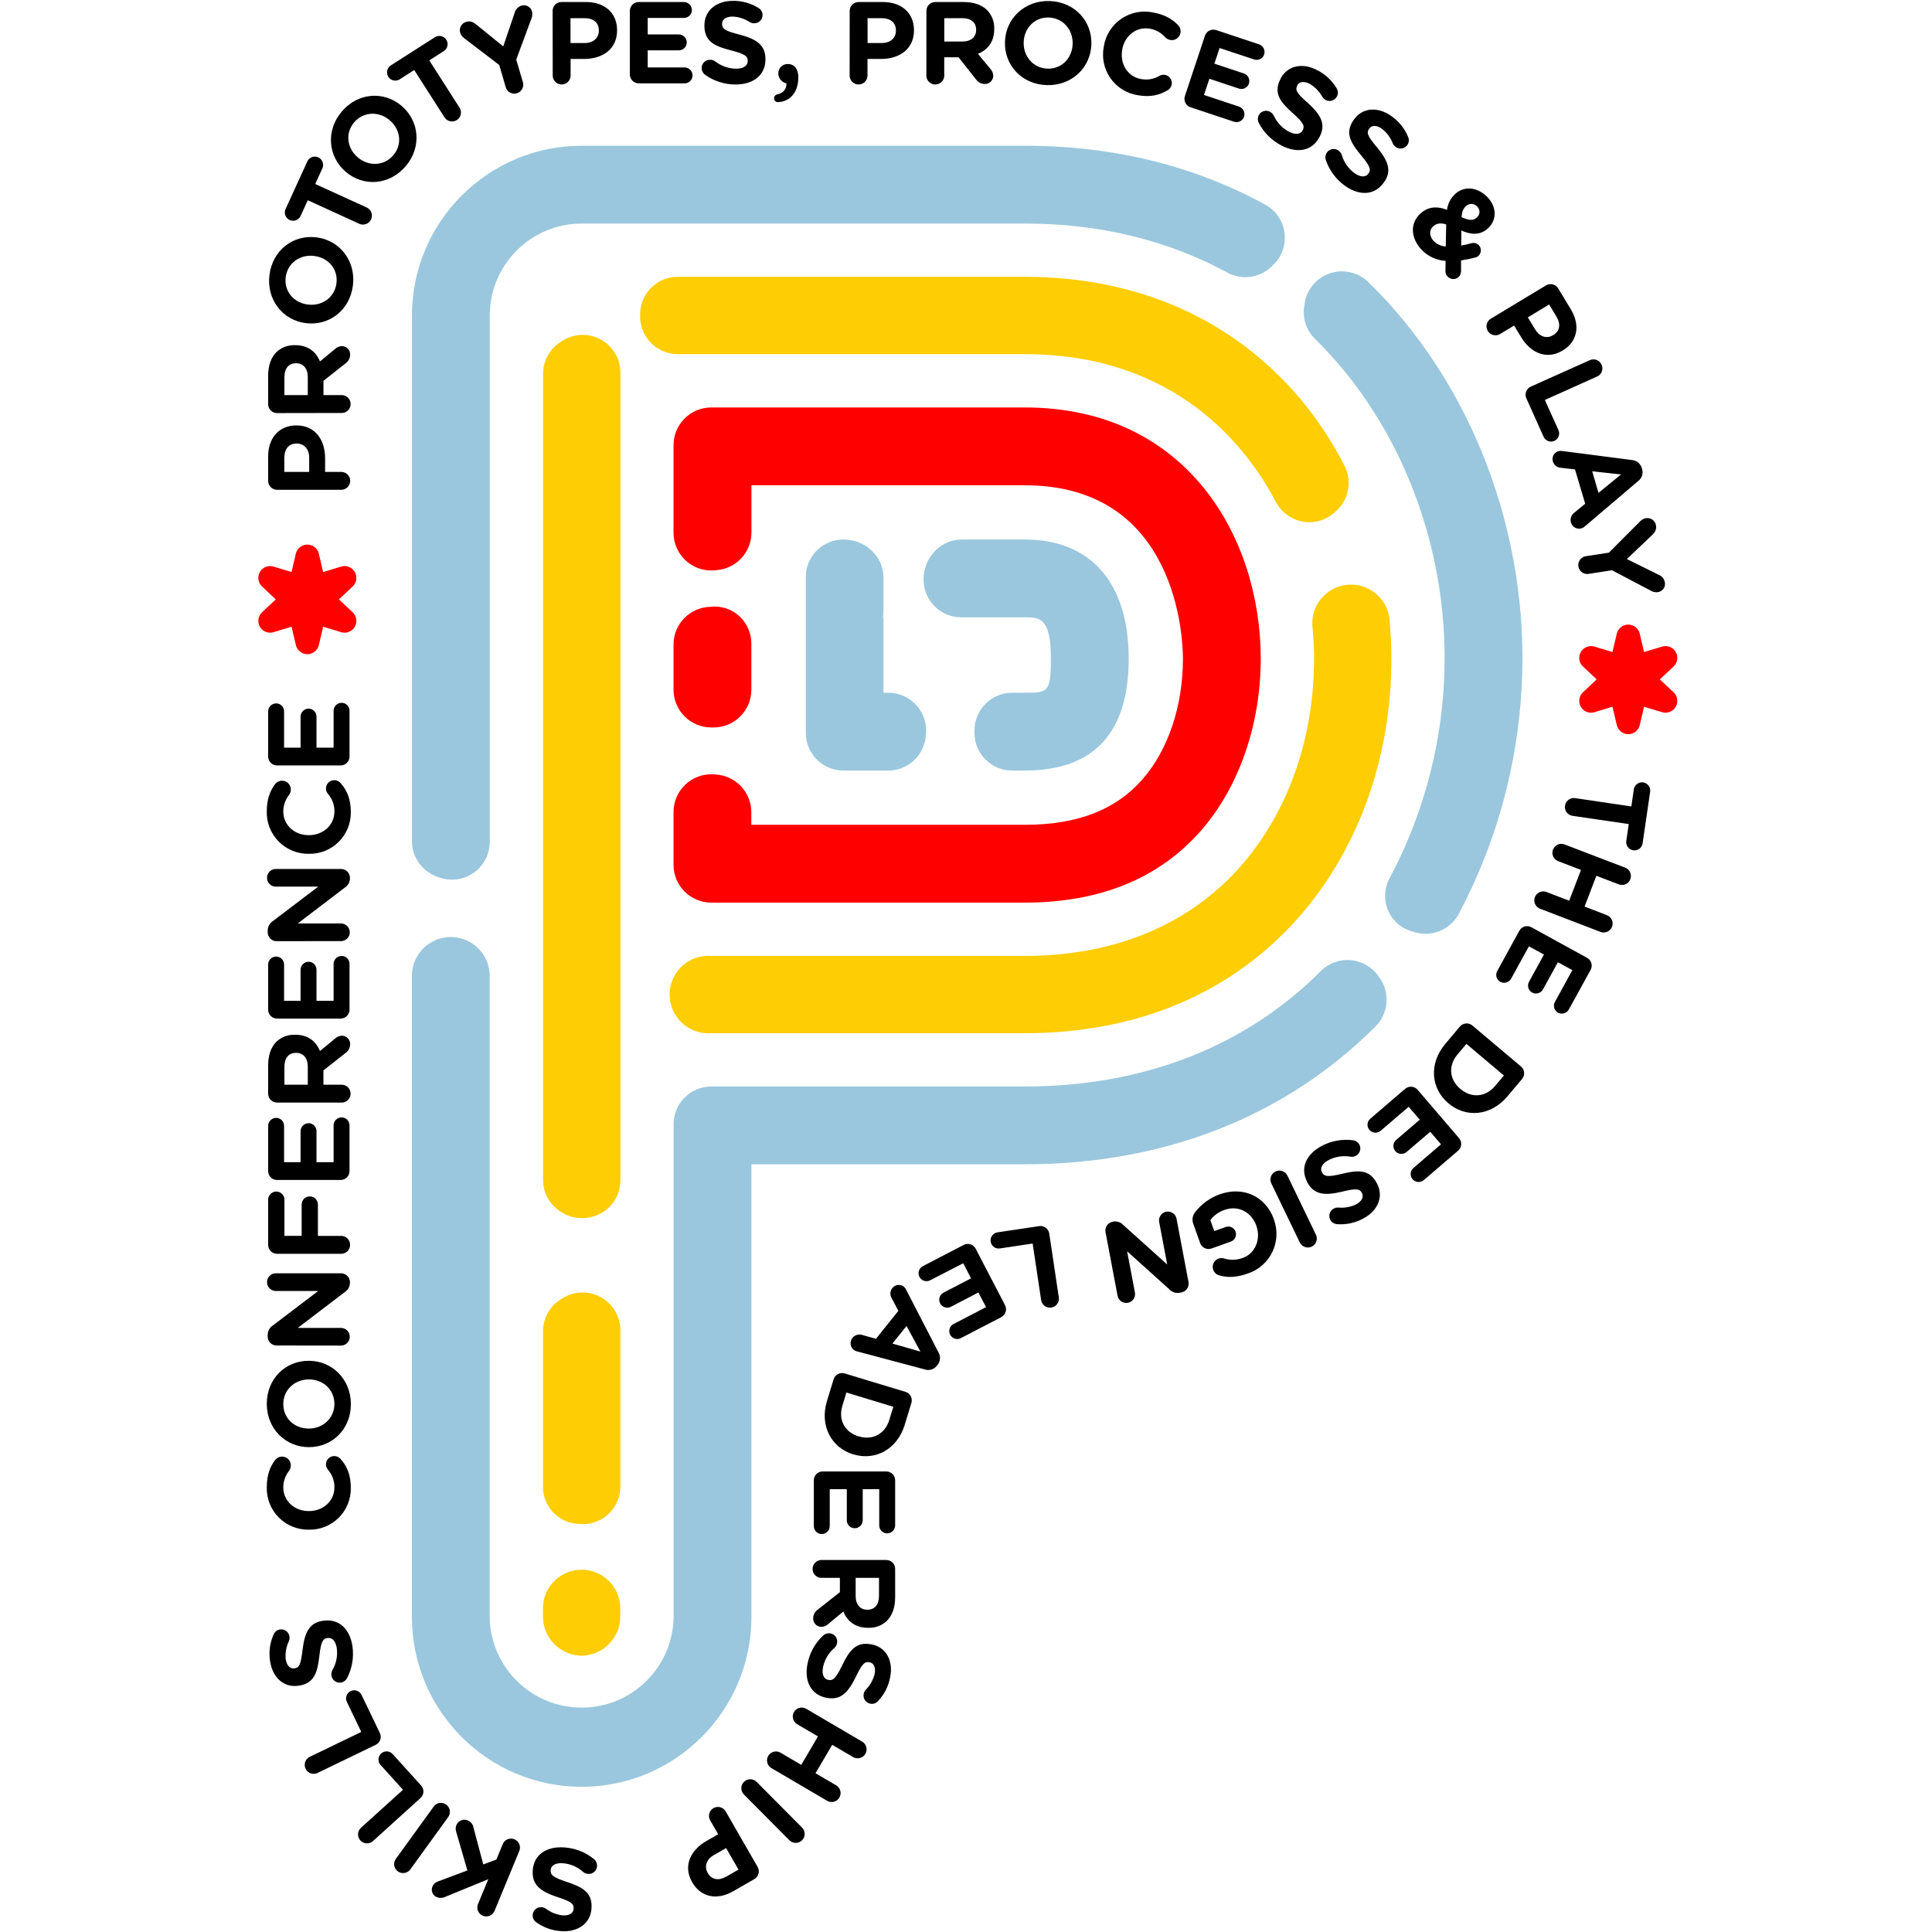 <svg xmlns="http://www.w3.org/2000/svg" width="270" height="270" viewBox="0 0 270 270">
  <g fill="none" transform="translate(37)">
    <polygon fill="#F00" stroke="#F00" stroke-linecap="round" stroke-linejoin="round" stroke-width="3.3" points=".752 80.762 4.949 82.031 5.95 77.759 6.951 82.031 11.152 80.762 7.95 83.763 11.152 86.767 6.951 85.498 5.953 89.77 4.949 85.498 .752 86.767 3.951 83.766"/>
    <polygon fill="#F00" stroke="#F00" stroke-linecap="round" stroke-linejoin="round" stroke-width="3.3" points="185.353 91.944 189.55 93.213 190.551 88.941 191.553 93.213 195.753 91.944 192.554 94.945 195.753 97.949 191.553 96.68 190.554 100.952 189.55 96.68 185.353 97.949 188.552 94.951"/>
    <path fill="#F00" d="M62.74,101.662 L62.413,101.662 C61.012,101.665 59.667,101.111 58.676,100.122 C57.684,99.132 57.127,97.789 57.127,96.388 L57.127,90.074 C57.126,87.21 59.414,84.869 62.277,84.803 C63.749,84.629 65.223,85.104 66.315,86.105 C67.417,87.117 68.031,88.552 68.002,90.047 L68.002,96.385 C68.005,99.295 65.65,101.657 62.74,101.662 Z"/>
    <path fill="#F00" d="M106.238,126.142 L62.413,126.142 C61.012,126.146 59.667,125.591 58.676,124.602 C57.684,123.613 57.127,122.269 57.127,120.869 L57.127,113.481 C57.127,112.037 57.719,110.656 58.765,109.66 C59.811,108.665 61.22,108.142 62.662,108.213 C62.743,108.213 62.858,108.213 62.963,108.238 C65.779,108.366 67.996,110.686 67.996,113.505 L67.996,115.267 L106.238,115.267 C113.586,115.267 118.983,113.162 122.736,108.827 C126.284,104.729 128.319,98.604 128.319,92.056 C128.319,89.572 127.697,67.819 106.238,67.819 L68.014,67.819 L68.014,74.403 C68.022,77.167 65.896,79.468 63.14,79.677 C62.987,79.698 62.84,79.71 62.683,79.719 C61.235,79.797 59.819,79.275 58.768,78.276 C57.717,77.277 57.123,75.89 57.127,74.439 L57.127,62.217 C57.127,59.305 59.488,56.944 62.401,56.944 L106.238,56.944 C128.878,56.944 139.191,75.146 139.191,92.056 C139.191,101.193 136.185,109.9 130.953,115.95 C125.099,122.712 116.786,126.142 106.238,126.142 Z"/>
    <path fill="#FFCD03" d="M44.288 231.391C41.319 231.344 38.923 228.949 38.876 225.979L38.876 224.509C39.022 221.634 41.393 219.377 44.271 219.371 47.149 219.366 49.528 221.614 49.685 224.488L49.685 225.991C49.629 228.949 47.246 231.334 44.288 231.391zM44.421 212.984C44.275 212.986 44.13 212.98 43.985 212.966L43.783 212.966C41.001 212.818 38.836 210.493 38.885 207.708L38.885 186.059C38.885 184.157 39.91 182.402 41.567 181.468L41.748 181.354C43.378 180.396 45.396 180.383 47.038 181.322 48.68 182.26 49.693 184.006 49.694 185.897L49.694 207.744C49.693 210.655 47.332 213.014 44.421 213.014L44.421 212.984zM145.986 72.981C144.026 72.983 142.226 71.896 141.314 70.161 137.261 62.44 127.312 49.493 106.232 49.493L57.728 49.493C56.303 49.494 54.937 48.918 53.944 47.895 52.951 46.873 52.414 45.491 52.458 44.066 52.418 42.646 52.958 41.272 53.951 40.258 54.945 39.244 56.308 38.677 57.728 38.687L106.226 38.687C121.918 38.687 135.189 44.538 144.612 55.612 147.055 58.516 149.159 61.688 150.884 65.068 151.957 67.137 151.544 69.665 149.868 71.285L149.703 71.436C148.717 72.422 147.381 72.978 145.986 72.981zM44.421 170.226L44.12 170.226 44.066 170.226C41.255 170.091 38.894 167.77 38.894 164.956L38.894 52.244C38.894 50.457 39.8 48.791 41.3 47.818L41.264 47.857C42.86 46.658 44.996 46.464 46.783 47.355 48.569 48.246 49.699 50.07 49.7 52.067L49.7 164.953C49.699 167.864 47.339 170.225 44.427 170.226L44.421 170.226zM106.238 144.393L62.304 144.393C60.3 144.509 58.395 143.505 57.358 141.786 56.321 140.066 56.321 137.914 57.358 136.194 58.395 134.475 60.3 133.471 62.304 133.587L106.238 133.587C118.866 133.587 129.356 129.17 136.588 120.823 143.07 113.307 146.642 103.105 146.642 92.056 146.642 90.669 146.567 89.166 146.404 87.458 146.216 84.54 148.38 82.001 151.291 81.723 154.202 81.445 156.807 83.529 157.174 86.43 157.361 88.427 157.451 90.264 157.451 92.056 157.451 105.709 152.941 118.436 144.76 127.892 135.418 138.689 122.098 144.393 106.238 144.393z"/>
    <path fill="#9AC7DD" d="M87.14 96.815L86.466 96.815 86.466 86.274 86.403 86.274C86.445 86.002 86.467 85.728 86.466 85.453L86.466 80.702C86.466 77.978 84.238 75.696 81.535 75.444 81.313 75.412 81.089 75.397 80.865 75.399 80.518 75.4 80.173 75.436 79.833 75.504 79.767 75.504 79.704 75.534 79.641 75.549L79.458 75.594 79.187 75.681 79.025 75.735 78.763 75.844 78.601 75.913 78.372 76.033C78.312 76.066 78.252 76.096 78.192 76.132 78.132 76.168 78.065 76.21 78.005 76.249 77.945 76.289 77.87 76.337 77.804 76.385L77.666 76.487C77.602 76.538 77.536 76.583 77.473 76.637 77.232 76.84 77.009 77.065 76.809 77.308 76.716 77.42 76.629 77.534 76.547 77.651 76.469 77.765 76.394 77.879 76.325 77.999L76.289 78.065C76.228 78.174 76.168 78.282 76.117 78.393L76.099 78.432C76.045 78.544 75.997 78.661 75.952 78.778L75.91 78.895C75.868 79.01 75.832 79.127 75.798 79.247 75.789 79.279 75.781 79.311 75.774 79.343 75.747 79.446 75.723 79.548 75.702 79.644L75.684 79.749C75.66 79.876 75.645 80.005 75.63 80.134 75.63 80.167 75.63 80.197 75.63 80.23 75.63 80.369 75.612 80.51 75.612 80.651L75.612 85.573 75.612 102.393C75.606 103.794 76.158 105.14 77.146 106.134 78.135 107.128 79.478 107.687 80.88 107.687L87.128 107.687C89.751 107.688 91.974 105.759 92.344 103.162 92.368 103.012 92.383 102.86 92.389 102.708 92.568 101.21 92.095 99.707 91.091 98.58 90.087 97.453 88.649 96.811 87.14 96.815zM106.238 75.399L97.374 75.399C94.65 75.399 92.368 77.627 92.113 80.333 92.084 80.554 92.07 80.777 92.071 81 92.07 82.399 92.625 83.741 93.614 84.73 94.604 85.719 95.945 86.275 97.344 86.274L106.238 86.274C108.265 86.274 109.864 86.274 109.864 92.056 109.864 96.812 109.38 96.812 106.238 96.812L104.455 96.812C103.056 96.812 101.715 97.368 100.726 98.357 99.737 99.346 99.181 100.687 99.181 102.086L99.181 102.414C99.181 105.326 101.543 107.687 104.455 107.687L106.238 107.687C115.859 107.687 120.739 102.429 120.739 92.053 120.739 81.481 115.457 75.399 106.238 75.399zM44.288 249.711C31.191 249.696 20.578 239.082 20.563 225.985L20.563 136.452C20.54 134.51 21.555 132.703 23.226 131.713 24.897 130.722 26.969 130.698 28.662 131.65 30.355 132.601 31.412 134.384 31.435 136.326L31.435 225.985C31.542 233.007 37.265 238.642 44.287 238.642 51.309 238.642 57.032 233.007 57.139 225.985L57.139 157.111C57.138 155.712 57.694 154.37 58.683 153.381 59.672 152.392 61.014 151.837 62.413 151.837L106.238 151.837C122.775 151.837 137.063 146.26 147.58 135.713 148.684 134.605 150.222 134.045 151.779 134.183 153.337 134.321 154.753 135.144 155.644 136.428L155.578 136.359C157.304 138.454 157.157 141.517 155.238 143.437 142.646 156.047 125.703 162.71 106.229 162.71L68.014 162.71 68.014 225.985C67.999 239.082 57.386 249.696 44.288 249.711z"/>
    <path fill="#9AC7DD" d="M26.158 122.934C25.649 122.933 25.142 122.859 24.655 122.712L24.402 122.631C24.282 122.594 24.165 122.552 24.047 122.507 23.93 122.462 23.747 122.378 23.63 122.327 21.763 121.466 20.568 119.599 20.569 117.543L20.569 44.093C20.584 30.996 31.197 20.382 44.294 20.367L106.232 20.367C118.517 20.367 129.813 23.133 139.811 28.591 141.231 29.365 142.217 30.749 142.485 32.344 142.753 33.939 142.274 35.569 141.185 36.766 141.119 36.841 140.962 36.997 140.866 37.093 139.224 38.826 136.621 39.237 134.525 38.095 126.16 33.549 116.641 31.242 106.232 31.242L44.294 31.242C37.2 31.249 31.449 36.998 31.441 44.093L31.441 117.66C31.442 119.061 30.885 120.404 29.894 121.394 28.903 122.383 27.559 122.937 26.158 122.934zM161.943 130.49C161.464 130.464 160.991 130.374 160.536 130.222L160.497 130.207C158.931 129.833 157.633 128.742 156.994 127.264 156.353 125.764 156.448 124.051 157.249 122.631 161.728 114.202 164.306 104.895 164.799 95.363 165.755 77.323 159.017 59.373 146.78 47.367 145.518 46.131 144.96 44.343 145.295 42.608 145.295 42.533 145.319 42.43 145.319 42.418 145.611 40.462 146.974 38.833 148.848 38.199 150.722 37.566 152.793 38.034 154.213 39.412 168.765 53.573 176.784 74.704 175.659 95.937 175.083 107.042 172.083 117.886 166.871 127.709 165.907 129.514 163.986 130.598 161.943 130.49z"/>
    <path fill="#000" d="M1.726 68.45C1.393 68.453 1.074 68.322.839 68.086.604 67.851.473 67.532.475 67.199L.475 63.805C.475 61.099 2.084 59.454 4.405 59.454L4.438 59.454C7.069 59.454 8.434 61.499 8.434 64.048L8.434 65.949 10.689 65.949C11.38 65.949 11.94 66.509 11.94 67.199 11.94 67.89 11.38 68.45 10.689 68.45L1.726 68.45zM6.209 63.967C6.209 62.716 5.46 61.986 4.486 61.986L4.456 61.986C3.334 61.986 2.733 62.767 2.733 64.015L2.733 65.949 6.209 65.949 6.209 63.967zM1.726 57.728C1.394 57.732 1.074 57.601.839 57.367.604 57.132.473 56.813.475 56.481L.475 52.521C.475 51.078.881 49.956 1.63 49.213 2.329 48.551 3.265 48.2 4.227 48.239L4.26 48.239C6.046 48.239 7.15 49.141 7.718 50.512L9.823 48.774C10.082 48.526 10.423 48.381 10.782 48.368 11.092 48.371 11.389 48.497 11.605 48.72 11.822 48.943 11.94 49.243 11.934 49.553 11.933 50.047 11.69 50.509 11.284 50.789L8.205 53.218 8.205 55.215 10.689 55.215C11.15 55.192 11.586 55.425 11.823 55.821 12.06 56.217 12.06 56.711 11.823 57.107 11.586 57.503 11.15 57.736 10.689 57.713L1.726 57.728zM6.013 52.683C6.013 51.465 5.364 50.768 4.405 50.768L4.372 50.768C3.301 50.768 2.748 51.516 2.748 52.734L2.748 55.218 6.013 55.218 6.013 52.683zM5.734 45.157L5.713 45.157C2.508 44.742.21 41.874.661 38.395 1.112 34.917 4.029 32.758 7.234 33.173L7.264 33.173C10.469 33.588 12.766 36.456 12.315 39.935 11.864 43.413 8.936 45.575 5.734 45.157zM6.936 35.77L6.915 35.77C4.982 35.518 3.187 36.727 2.929 38.723 2.67 40.719 4.068 42.31 6.001 42.56L6.034 42.56C7.965 42.809 9.76 41.6 10.018 39.604 10.277 37.608 8.882 36.02 6.948 35.78L6.936 35.77zM6.013 27.983L5.015 30.169C4.844 30.545 4.485 30.801 4.074 30.841 3.662 30.88 3.261 30.697 3.021 30.361 2.781 30.025 2.739 29.586 2.91 29.21L5.947 22.565C6.119 22.189 6.477 21.933 6.889 21.894 7.3 21.854 7.701 22.037 7.941 22.373 8.181 22.71 8.223 23.148 8.052 23.524L7.054 25.71 14.246 28.996C14.652 29.183 14.927 29.573 14.968 30.018 15.009 30.463 14.81 30.896 14.445 31.154 14.08 31.412 13.605 31.456 13.199 31.269L6.013 27.983zM11.341 24.029L11.317 24.008C8.858 21.904 8.491 18.26 10.761 15.59 13.031 12.92 16.654 12.694 19.116 14.787L19.141 14.808C21.603 16.913 21.967 20.557 19.697 23.227 17.427 25.897 13.804 26.122 11.341 24.029zM17.472 16.813L17.448 16.792C15.962 15.53 13.801 15.569 12.499 17.093 11.197 18.617 11.501 20.719 12.986 21.982L13.01 22.003C14.495 23.266 16.657 23.227 17.962 21.702 19.267 20.178 18.957 18.082 17.472 16.819L17.472 16.813zM20.887 9.787L18.864 11.083C18.517 11.304 18.078 11.324 17.712 11.135 17.347 10.945 17.11 10.575 17.092 10.164 17.073 9.752 17.275 9.362 17.622 9.14L23.777 5.202C24.313 4.859 25.026 5.015 25.369 5.552 25.712 6.088 25.555 6.801 25.019 7.144L22.995 8.44 27.256 15.1C27.589 15.678 27.409 16.417 26.846 16.777 26.283 17.137 25.537 16.992 25.151 16.447L20.887 9.787zM32.773 9.083L27.851 5.322C27.59 5.132 27.397 4.861 27.304 4.552 27.217 4.238 27.26 3.902 27.423 3.62 27.586 3.337 27.855 3.132 28.17 3.049 28.714 2.889 29.144 3.085 29.568 3.437L33.329 6.482 34.905 1.846C35.013 1.354 35.371.955 35.849.794 36.158.689 36.496.719 36.782.876 37.068 1.034 37.275 1.304 37.352 1.621 37.423 1.932 37.399 2.258 37.283 2.556L35.142 8.335 36.08 11.486C36.273 12.15 35.89 12.844 35.226 13.037 34.562 13.23 33.867 12.847 33.675 12.183L32.773 9.083zM40.229 1.533C40.226 1.199 40.358.877 40.596.641 40.834.405 41.157.276 41.492.283L44.887.283C47.593.283 49.237 1.888 49.237 4.212L49.237 4.242C49.237 6.873 47.193 8.238 44.643 8.238L42.743 8.238 42.743 10.493C42.766 10.954 42.533 11.39 42.137 11.627 41.741 11.865 41.247 11.865 40.851 11.627 40.455 11.39 40.222 10.954 40.244 10.493L40.229 1.533zM44.709 6.013C45.96 6.013 46.691 5.268 46.691 4.294L46.691 4.26C46.691 3.139 45.912 2.538 44.661 2.538L42.728 2.538 42.728 6.013 44.709 6.013zM51.02 10.397L51.02 1.533C51.018 1.201 51.149.881 51.384.646 51.619.411 51.939.28 52.271.283L58.57.283C59.188.283 59.69.783 59.692 1.401 59.691 1.697 59.572 1.98 59.361 2.188 59.151 2.396 58.866 2.511 58.57 2.508L53.519 2.508 53.519 4.811 57.855 4.811C58.473 4.812 58.974 5.313 58.976 5.932 58.974 6.227 58.855 6.51 58.645 6.717 58.434 6.924 58.15 7.039 57.855 7.036L53.519 7.036 53.519 9.423 58.666 9.423C59.285 9.425 59.786 9.926 59.788 10.544 59.786 10.84 59.667 11.122 59.457 11.329 59.246 11.536 58.962 11.651 58.666 11.648L52.271 11.648C51.939 11.65 51.619 11.519 51.384 11.284 51.149 11.049 51.018 10.73 51.02 10.397zM61.529 10.445C61.23 10.225 61.055 9.875 61.057 9.504 61.056 9.193 61.181 8.895 61.404 8.678 61.626 8.461 61.927 8.344 62.238 8.353 62.494 8.35 62.743 8.429 62.951 8.578 63.782 9.228 64.803 9.588 65.858 9.6 66.881 9.6 67.497 9.194 67.497 8.53L67.497 8.497C67.497 7.865 67.109 7.541 65.209 7.054 62.921 6.467 61.442 5.851 61.442 3.578L61.442 3.545C61.442 1.482 63.098.12 65.419.12 66.694.101 67.947.451 69.027 1.128 69.365 1.337 69.569 1.707 69.566 2.105 69.566 2.413 69.443 2.71 69.223 2.926 69.003 3.143 68.705 3.262 68.396 3.256 68.172 3.257 67.952 3.196 67.762 3.079 67.049 2.614 66.224 2.35 65.374 2.315 64.418 2.315 63.913 2.754 63.913 3.307L63.913 3.337C63.913 4.086 64.4 4.33 66.366 4.841 68.673 5.442 69.974 6.269 69.974 8.25L69.974 8.283C69.974 10.541 68.252 11.807 65.801 11.807 64.27 11.811 62.775 11.335 61.529 10.445zM71.658 13.19C72.485 12.995 72.939 12.427 72.906 11.648 72.27 11.511 71.805 10.965 71.769 10.316L71.769 10.283C71.755 9.922 71.894 9.572 72.151 9.319 72.408 9.066 72.759 8.932 73.119 8.951 74.021 8.951 74.563 9.651 74.563 10.755L74.563 10.824C74.563 12.009 74.205 12.887 73.607 13.485 73.119 13.963 72.47 14.242 71.788 14.267 71.629 14.29 71.469 14.242 71.349 14.135 71.23 14.028 71.165 13.873 71.171 13.713 71.184 13.444 71.39 13.222 71.658 13.19zM81.746 1.533C81.742 1.203 81.872.885 82.104.65 82.337.415 82.654.283 82.984.283L86.379.283C89.085.283 90.73 1.888 90.73 4.212L90.73 4.242C90.73 6.873 88.685 8.238 86.135 8.238L84.235 8.238 84.235 10.493C84.258 10.954 84.025 11.39 83.629 11.627 83.233 11.865 82.739 11.865 82.343 11.627 81.947 11.39 81.714 10.954 81.737 10.493L81.746 1.533zM86.226 6.013C87.476 6.013 88.207 5.268 88.207 4.294L88.207 4.26C88.207 3.139 87.428 2.538 86.178 2.538L84.244 2.538 84.244 6.013 86.226 6.013zM92.467 1.533C92.464 1.201 92.595.881 92.83.645 93.066.41 93.386.279 93.718.283L97.663.283C99.106.283 100.228.689 100.97 1.434 101.631 2.134 101.982 3.07 101.945 4.032L101.945 4.065C101.945 5.851 101.043 6.954 99.671 7.523L101.406 9.627C101.655 9.886 101.799 10.228 101.812 10.587 101.81 10.897 101.683 11.194 101.461 11.41 101.238 11.626 100.938 11.745 100.628 11.738 100.135 11.737 99.675 11.494 99.395 11.089L96.959 8.004 94.96 8.004 94.96 10.493C94.983 10.954 94.75 11.39 94.354 11.627 93.958 11.865 93.464 11.865 93.068 11.627 92.672 11.39 92.439 10.954 92.461 10.493L92.467 1.533zM97.501 5.803C98.718 5.803 99.416 5.153 99.416 4.194L99.416 4.161C99.416 3.091 98.67 2.538 97.453 2.538L94.966 2.538 94.966 5.803 97.501 5.803zM103.445 5.845L103.445 5.812C103.556 2.583 106.196.027 109.702.147 113.208.268 115.631 2.968 115.52 6.197L115.52 6.23C115.408 9.459 112.769 12.015 109.263 11.894 105.757 11.774 103.334 9.074 103.445 5.845zM112.904 6.17L112.904 6.14C112.97 4.191 111.599 2.532 109.597 2.45 107.594 2.369 106.136 3.924 106.061 5.869L106.061 5.902C105.995 7.85 107.366 9.51 109.368 9.591 111.37 9.672 112.838 8.118 112.904 6.17zM117.261 6.497L117.261 6.464C117.514 4.909 118.393 3.525 119.693 2.633 120.993 1.742 122.6 1.42 124.143 1.744 125.821 2.045 126.873 2.7 127.673 3.548 127.932 3.836 128.043 4.228 127.973 4.609 127.915 4.93 127.731 5.213 127.462 5.397 127.193 5.581 126.862 5.649 126.542 5.586 126.279 5.537 126.037 5.407 125.851 5.214 125.293 4.583 124.539 4.159 123.71 4.011 121.825 3.668 120.183 4.988 119.834 6.903L119.834 6.936C119.486 8.852 120.523 10.692 122.438 11.041 123.326 11.222 124.249 11.065 125.027 10.602 125.386 10.395 125.827 10.396 126.185 10.604 126.543 10.811 126.763 11.194 126.762 11.608 126.762 12.022 126.54 12.404 126.181 12.61 125.015 13.308 123.737 13.62 121.948 13.296 120.412 13.041 119.045 12.173 118.162 10.891 117.278 9.61 116.953 8.024 117.261 6.497zM128.599 13.398L131.398 4.979C131.505 4.667 131.732 4.41 132.029 4.266 132.326 4.122 132.668 4.101 132.98 4.209L138.957 6.197C139.541 6.395 139.857 7.026 139.666 7.613 139.572 7.893 139.37 8.124 139.104 8.254 138.839 8.385 138.533 8.404 138.253 8.307L133.443 6.708 132.715 8.897 136.831 10.265C137.416 10.462 137.732 11.095 137.538 11.681 137.444 11.961 137.242 12.192 136.977 12.322 136.713 12.453 136.407 12.472 136.128 12.376L132.014 11.007 131.26 13.271 136.146 14.895C136.731 15.094 137.048 15.727 136.855 16.314 136.76 16.594 136.558 16.824 136.292 16.954 136.027 17.084 135.721 17.102 135.442 17.006L129.387 14.994C129.068 14.89 128.805 14.662 128.657 14.362 128.508 14.061 128.488 13.714 128.599 13.398zM138.909 17.159C138.743 16.827 138.743 16.436 138.909 16.104 139.051 15.83 139.297 15.625 139.592 15.534 139.887 15.443 140.206 15.474 140.478 15.62 140.707 15.736 140.892 15.923 141.007 16.152 141.444 17.111 142.183 17.9 143.112 18.398 144.014 18.87 144.757 18.795 145.063 18.202L145.063 18.175C145.364 17.613 145.16 17.144 143.695 15.836 141.933 14.264 140.914 13.022 141.954 11.026L141.954 10.998C142.905 9.167 145.003 8.719 147.066 9.796 148.206 10.365 149.156 11.253 149.802 12.351 150.015 12.696 150.027 13.128 149.835 13.485 149.694 13.76 149.447 13.966 149.152 14.057 148.857 14.148 148.537 14.117 148.265 13.969 148.067 13.866 147.902 13.71 147.787 13.518 147.379 12.776 146.779 12.157 146.05 11.726 145.202 11.284 144.546 11.425 144.297 11.931L144.297 11.961C143.954 12.625 144.273 13.064 145.8 14.417 147.568 16.011 148.341 17.346 147.427 19.104L147.412 19.132C146.371 21.137 144.261 21.468 142.087 20.334 140.722 19.633 139.611 18.523 138.909 17.159zM148.278 22.343C148.164 21.989 148.227 21.602 148.446 21.302 148.625 21.051 148.898 20.883 149.203 20.836 149.508 20.788 149.819 20.865 150.066 21.05 150.276 21.197 150.433 21.408 150.514 21.651 150.807 22.665 151.426 23.554 152.276 24.18 153.106 24.781 153.843 24.808 154.231 24.27L154.252 24.243C154.622 23.729 154.495 23.239 153.239 21.732 151.735 19.928 150.893 18.542 152.21 16.711L152.231 16.684C153.434 15.012 155.575 14.88 157.46 16.23 158.505 16.958 159.316 17.973 159.796 19.153 159.957 19.525 159.907 19.954 159.667 20.28 159.487 20.531 159.213 20.7 158.908 20.747 158.602 20.793 158.29 20.715 158.043 20.53 157.862 20.4 157.72 20.221 157.634 20.015 157.324 19.221 156.804 18.525 156.131 18.001 155.355 17.442 154.691 17.505 154.366 17.953L154.348 17.977C153.912 18.578 154.165 19.065 155.463 20.623 156.985 22.457 157.568 23.888 156.399 25.497L156.378 25.524C155.061 27.355 152.923 27.376 150.932 25.945 149.695 25.049 148.767 23.79 148.278 22.343zM165.004 37.812L165.025 36.456C163.774 36.381 162.596 35.846 161.717 34.953 160.214 33.392 159.973 31.345 161.417 29.932L161.441 29.907C162.478 28.903 163.756 28.75 165.217 29.324 165.325 28.506 165.704 27.748 166.294 27.171L166.318 27.147C167.436 26.065 169.324 25.966 170.858 27.541 172.205 28.927 172.175 30.719 171.032 31.826L171.011 31.85C169.914 32.911 168.606 32.833 167.226 32.214L167.205 34.318C167.665 34.234 168.128 34.126 168.612 33.997 168.985 33.887 169.389 33.989 169.664 34.264 170.058 34.679 170.047 35.333 169.64 35.734 169.508 35.862 169.344 35.95 169.165 35.99 168.531 36.152 167.851 36.291 167.184 36.396L167.184 37.854C167.199 38.165 167.081 38.468 166.859 38.687 166.654 38.892 166.375 39.006 166.085 39.001 165.796 38.997 165.52 38.875 165.322 38.663 165.092 38.443 164.975 38.129 165.004 37.812zM165.046 34.448L165.106 31.36C164.282 31.095 163.684 31.245 163.275 31.642L163.251 31.663C162.68 32.217 162.758 33.067 163.404 33.732 163.851 34.155 164.432 34.408 165.046 34.448zM169.402 30.383L169.427 30.358C169.643 30.168 169.766 29.895 169.766 29.607 169.766 29.319 169.643 29.045 169.427 28.855 169.223 28.628 168.933 28.498 168.628 28.498 168.323 28.498 168.033 28.628 167.83 28.855L167.806 28.879C167.445 29.228 167.313 29.628 167.256 30.34 168.224 30.8 168.879 30.891 169.402 30.383zM179.048 39.89C179.331 39.715 179.672 39.662 179.995 39.741 180.318 39.821 180.595 40.027 180.765 40.314L182.521 43.218C183.922 45.539 183.393 47.776 181.405 48.976L181.375 48.991C179.123 50.35 176.898 49.292 175.581 47.121L174.601 45.497 172.668 46.661C172.285 46.904 171.8 46.921 171.401 46.705 171.002 46.489 170.751 46.074 170.745 45.62 170.74 45.167 170.981 44.745 171.375 44.52L179.048 39.89zM177.545 46.041C178.188 47.112 179.207 47.352 180.04 46.847L180.067 46.832C181.026 46.252 181.141 45.275 180.494 44.204L179.493 42.551 176.519 44.355 177.545 46.041zM185.121 50.362C185.532 50.155 186.024 50.19 186.401 50.453 186.778 50.717 186.98 51.166 186.927 51.623 186.874 52.08 186.574 52.471 186.147 52.641L178.898 55.897 180.795 60.107C180.961 60.477 180.917 60.908 180.68 61.238 180.442 61.567 180.047 61.745 179.642 61.704 179.238 61.663 178.887 61.409 178.72 61.039L176.315 55.678C176.176 55.375 176.165 55.03 176.283 54.719 176.401 54.409 176.639 54.158 176.943 54.024L185.121 50.362zM181.375 63.035L191.078 64.292C191.723 64.343 192.267 64.791 192.443 65.413L192.485 65.552C192.674 66.166 192.457 66.834 191.944 67.22L184.493 73.558C184.366 73.679 184.214 73.77 184.048 73.826 183.743 73.926 183.411 73.897 183.127 73.747 182.843 73.597 182.633 73.338 182.545 73.029 182.39 72.509 182.585 71.947 183.029 71.634L184.532 70.395 183.107 65.6 181.089 65.368C180.583 65.325 180.155 64.973 180.016 64.484 179.927 64.188 179.961 63.869 180.111 63.599 180.26 63.328 180.512 63.129 180.81 63.047 180.995 63.002 181.188 62.998 181.375 63.035zM186.393 68.88L189.541 66.306 185.512 65.861 186.393 68.88zM187.848 77.233L192.22 72.849C192.443 72.615 192.737 72.461 193.056 72.41 193.378 72.366 193.705 72.452 193.964 72.649 194.222 72.847 194.391 73.14 194.433 73.462 194.517 74.024 194.268 74.424 193.865 74.797L190.353 78.129 194.743 80.296C195.217 80.469 195.566 80.877 195.663 81.373 195.729 81.694 195.656 82.028 195.462 82.293 195.267 82.557 194.97 82.726 194.644 82.759 194.331 82.791 194.016 82.726 193.742 82.572L188.287 79.695 185.046 80.194C184.598 80.277 184.14 80.11 183.851 79.757 183.562 79.404 183.488 78.922 183.658 78.498 183.828 78.075 184.215 77.778 184.667 77.723L187.848 77.233zM190.981 112.699L191.33 110.321C191.39 109.914 191.662 109.57 192.044 109.418 192.427 109.266 192.861 109.329 193.184 109.585 193.507 109.84 193.669 110.248 193.609 110.655L192.554 117.871C192.456 118.494 191.875 118.921 191.251 118.831 190.627 118.74 190.192 118.165 190.275 117.54L190.621 115.162 182.803 114.019C182.352 113.966 181.965 113.671 181.793 113.25 181.621 112.829 181.691 112.348 181.976 111.993 182.261 111.639 182.716 111.467 183.164 111.545L190.981 112.699zM190.121 121.256C190.767 121.506 191.088 122.23 190.839 122.876 190.59 123.521 189.865 123.842 189.219 123.593L186.099 122.39 184.448 126.696 187.569 127.898C188.214 128.147 188.535 128.872 188.286 129.517 188.037 130.162 187.312 130.483 186.667 130.234L178.209 126.99C177.571 126.737 177.255 126.017 177.503 125.376 177.751 124.736 178.468 124.415 179.111 124.657L182.295 125.878 183.946 121.572 180.762 120.351C180.341 120.193 180.038 119.821 179.968 119.377 179.897 118.933 180.07 118.486 180.421 118.205 180.772 117.924 181.246 117.853 181.664 118.018L190.121 121.256zM177.024 129.588L184.791 133.857C185.084 134.015 185.301 134.284 185.394 134.603 185.487 134.923 185.447 135.266 185.284 135.556L182.25 141.077C181.951 141.618 181.271 141.816 180.729 141.518 180.198 141.22 180.007 140.548 180.302 140.015L182.74 135.577 180.72 134.468 178.633 138.265C178.334 138.807 177.654 139.005 177.112 138.707 176.579 138.409 176.388 137.737 176.685 137.204L178.771 133.403 176.667 132.255 174.186 136.765C173.888 137.307 173.207 137.504 172.665 137.207 172.134 136.908 171.943 136.237 172.238 135.704L175.311 130.114C175.462 129.811 175.731 129.584 176.055 129.484 176.379 129.385 176.729 129.422 177.024 129.588zM175.554 149.035C175.809 149.248 175.968 149.553 175.996 149.883 176.025 150.214 175.919 150.542 175.704 150.794L173.654 153.23C171.354 155.96 167.887 156.266 165.443 154.207L165.419 154.186C162.962 152.138 162.661 148.638 164.965 145.905L167.012 143.473C167.225 143.218 167.531 143.059 167.862 143.03 168.193 143.002 168.521 143.107 168.774 143.322L175.554 149.035zM166.69 147.36C165.37 148.924 165.536 150.869 167.075 152.171L167.102 152.192C168.642 153.491 170.611 153.344 171.928 151.78L173.173 150.304 167.935 145.884 166.69 147.36zM161.131 152.318L166.901 159.053C167.119 159.304 167.227 159.632 167.201 159.963 167.176 160.294 167.019 160.601 166.766 160.815L161.982 164.916C161.512 165.317 160.806 165.262 160.403 164.793 160.212 164.569 160.119 164.277 160.143 163.983 160.167 163.689 160.307 163.417 160.533 163.227L164.381 159.919 162.878 158.166 159.571 160.99C159.1 161.391 158.394 161.335 157.992 160.866 157.801 160.642 157.707 160.35 157.731 160.056 157.756 159.762 157.896 159.49 158.121 159.3L161.414 156.48 159.862 154.676 155.954 158.025C155.483 158.426 154.777 158.371 154.375 157.902 154.184 157.677 154.09 157.385 154.115 157.091 154.139 156.797 154.281 156.525 154.507 156.335L159.351 152.183C159.603 151.96 159.934 151.848 160.27 151.873 160.605 151.899 160.916 152.06 161.131 152.318zM152.117 159.354C152.481 159.409 152.799 159.632 152.974 159.955 153.119 160.228 153.148 160.548 153.054 160.843 152.961 161.137 152.753 161.382 152.478 161.522 152.253 161.646 151.995 161.692 151.741 161.654 150.702 161.468 149.631 161.629 148.692 162.111 147.79 162.589 147.433 163.239 147.745 163.825L147.76 163.855C148.061 164.414 148.554 164.52 150.466 164.06 152.763 163.506 154.375 163.374 155.421 165.367L155.436 165.398C156.402 167.22 155.575 169.201 153.524 170.286 152.406 170.9 151.134 171.176 149.862 171.08 149.343 171.047 148.91 170.673 148.802 170.164 148.695 169.655 148.94 169.137 149.402 168.897 149.599 168.792 149.822 168.744 150.045 168.759 150.893 168.835 151.746 168.683 152.514 168.317 153.359 167.869 153.599 167.247 153.341 166.757L153.341 166.73C152.992 166.068 152.439 166.083 150.475 166.555 148.157 167.105 146.621 166.979 145.695 165.229L145.695 165.199C144.636 163.206 145.565 161.29 147.733 160.133 149.078 159.425 150.61 159.153 152.117 159.354zM146.879 172.505C147.093 172.91 147.068 173.399 146.815 173.78 146.562 174.162 146.121 174.374 145.665 174.335 145.209 174.295 144.811 174.01 144.627 173.591L140.692 165.431C140.478 165.026 140.503 164.537 140.756 164.155 141.009 163.774 141.45 163.562 141.906 163.601 142.362 163.641 142.76 163.926 142.944 164.345L146.879 172.505zM141.034 170.401L141.034 170.431C141.576 171.911 141.496 173.547 140.813 174.966 140.129 176.386 138.9 177.469 137.405 177.968 135.785 178.549 134.582 178.57 133.379 178.233 132.862 178.088 132.499 177.625 132.48 177.089 132.461 176.552 132.792 176.065 133.298 175.885 133.559 175.792 133.843 175.792 134.104 175.885 134.958 176.143 135.874 176.107 136.705 175.783 138.419 175.181 139.239 173.17 138.59 171.351L138.59 171.321C137.892 169.363 136.031 168.407 134.137 169.084 133.341 169.341 132.645 169.843 132.15 170.518L132.694 172.045 134.284 171.48C134.553 171.379 134.852 171.39 135.113 171.511 135.373 171.632 135.574 171.853 135.67 172.123 135.871 172.689 135.577 173.31 135.012 173.513L132.321 174.475C132.009 174.588 131.664 174.572 131.363 174.43 131.063 174.287 130.832 174.031 130.721 173.717L129.792 171.116C129.531 170.508 129.649 169.803 130.093 169.312 130.97 168.214 132.135 167.381 133.458 166.907 136.777 165.713 139.907 167.235 141.034 170.401zM129.095 179.159C129.159 179.485 129.09 179.823 128.903 180.098 128.716 180.372 128.427 180.561 128.1 180.62L127.844 180.668C127.323 180.761 126.79 180.582 126.431 180.193L120.517 174.869 121.605 180.626C121.731 181.296 121.291 181.94 120.622 182.067 119.953 182.193 119.308 181.753 119.182 181.083L117.501 172.199C117.437 171.873 117.506 171.535 117.693 171.261 117.88 170.987 118.17 170.799 118.496 170.74L118.574 170.722C119.096 170.63 119.629 170.81 119.988 171.2L126.121 176.715 124.988 170.731C124.894 170.077 125.333 169.465 125.982 169.342 126.632 169.22 127.263 169.631 127.414 170.274L129.095 179.159zM110.962 181.252C111.05 181.704 110.884 182.167 110.528 182.459 110.172 182.751 109.684 182.824 109.259 182.649 108.833 182.474 108.538 182.079 108.49 181.622L107.314 173.786 102.738 174.472C102.117 174.565 101.538 174.137 101.445 173.516 101.352 172.895 101.781 172.316 102.402 172.223L108.213 171.354C108.542 171.301 108.877 171.383 109.145 171.58 109.412 171.778 109.589 172.074 109.636 172.403L110.962 181.252zM99.362 174.526L103.451 182.391C103.606 182.685 103.638 183.029 103.538 183.346 103.438 183.663 103.215 183.927 102.919 184.078L97.329 186.983C96.975 187.186 96.537 187.179 96.19 186.964 95.842 186.749 95.64 186.361 95.664 185.953 95.688 185.545 95.934 185.183 96.304 185.01L100.799 182.674 99.735 180.626 95.886 182.629C95.338 182.907 94.669 182.694 94.383 182.151 94.246 181.888 94.22 181.58 94.311 181.298 94.401 181.015 94.602 180.781 94.867 180.647L98.712 178.648 97.612 176.543 93.039 178.898C92.684 179.101 92.247 179.094 91.899 178.879 91.552 178.664 91.35 178.276 91.374 177.868 91.398 177.46 91.643 177.098 92.013 176.925L97.675 173.982C97.97 173.827 98.315 173.797 98.633 173.9 98.95 174.002 99.213 174.228 99.362 174.526zM89.668 180.311L94.157 189.003C94.482 189.562 94.425 190.264 94.013 190.762L93.923 190.876C93.526 191.382 92.855 191.584 92.245 191.381L82.792 188.865C82.62 188.829 82.458 188.756 82.317 188.651 81.805 188.239 81.719 187.491 82.124 186.973 82.466 186.552 83.036 186.393 83.547 186.577L85.417 187.1 88.55 183.191 87.594 181.387C87.342 180.946 87.387 180.395 87.708 180.001 87.901 179.76 88.182 179.606 88.489 179.575 88.797 179.544 89.103 179.638 89.341 179.836 89.483 179.968 89.595 180.13 89.668 180.311zM87.717 187.764L91.626 188.886 89.689 185.308 87.717 187.764zM89.533 194.508C89.852 194.603 90.119 194.821 90.276 195.114 90.432 195.408 90.465 195.751 90.366 196.069L89.44 199.114C88.396 202.533 85.333 204.181 82.272 203.252L82.242 203.252C79.181 202.323 77.524 199.238 78.565 195.819L79.491 192.773C79.585 192.455 79.803 192.187 80.097 192.031 80.39 191.875 80.734 191.844 81.051 191.944L89.533 194.508zM80.723 196.463C80.122 198.42 81.045 200.14 82.972 200.729L83.002 200.729C84.93 201.33 86.683 200.404 87.278 198.447L87.843 196.601 81.286 194.604 80.723 196.463zM77.984 205.636L86.848 205.636C87.18 205.634 87.5 205.765 87.735 206 87.97 206.235 88.101 206.554 88.099 206.887L88.099 213.174C88.097 213.792 87.595 214.292 86.977 214.292 86.682 214.291 86.4 214.173 86.193 213.963 85.985 213.753 85.871 213.469 85.874 213.174L85.874 208.119 83.568 208.119 83.568 212.455C83.566 213.072 83.066 213.572 82.449 213.574 82.154 213.573 81.871 213.454 81.663 213.244 81.456 213.034 81.34 212.75 81.343 212.455L81.343 208.119 78.958 208.119 78.958 213.267C78.957 213.885 78.455 214.385 77.837 214.385 77.542 214.385 77.259 214.266 77.052 214.056 76.845 213.846 76.73 213.562 76.734 213.267L76.734 206.887C76.73 206.554 76.861 206.234 77.096 205.999 77.332 205.763 77.652 205.633 77.984 205.636zM86.848 218.011C87.18 218.009 87.5 218.14 87.735 218.375 87.97 218.61 88.101 218.93 88.099 219.262L88.099 223.207C88.099 224.65 87.693 225.772 86.944 226.514 86.246 227.177 85.309 227.529 84.346 227.489L84.316 227.489C82.53 227.489 81.424 226.587 80.856 225.215L78.751 226.953C78.493 227.202 78.153 227.346 77.795 227.359 77.484 227.357 77.187 227.23 76.97 227.008 76.754 226.785 76.635 226.485 76.64 226.175 76.642 225.682 76.884 225.222 77.29 224.942L80.375 222.506 80.375 220.51 77.873 220.51C77.412 220.533 76.976 220.3 76.739 219.904 76.502 219.508 76.502 219.014 76.739 218.618 76.976 218.222 77.412 217.989 77.873 218.011L86.848 218.011zM82.579 223.045C82.579 224.247 83.228 224.96 84.187 224.96L84.217 224.96C85.291 224.96 85.841 224.214 85.841 222.997L85.841 220.51 82.579 220.51 82.579 223.045zM78.056 228.547C78.333 228.301 78.71 228.199 79.073 228.273 79.377 228.333 79.644 228.513 79.813 228.772 79.983 229.031 80.041 229.348 79.975 229.65 79.926 229.902 79.797 230.132 79.608 230.306 78.804 230.988 78.248 231.918 78.026 232.949 77.822 233.95 78.096 234.635 78.748 234.768L78.778 234.768C79.4 234.897 79.794 234.578 80.654 232.816 81.683 230.691 82.6 229.368 84.809 229.81L84.843 229.81C86.863 230.222 87.867 232.116 87.401 234.392 87.169 235.652 86.574 236.817 85.69 237.744 85.416 238.043 85.004 238.174 84.608 238.087 84.304 238.027 84.037 237.847 83.867 237.588 83.698 237.329 83.64 237.013 83.706 236.71 83.751 236.492 83.855 236.29 84.007 236.127 84.603 235.521 85.026 234.766 85.23 233.941 85.423 233.003 85.095 232.422 84.554 232.311L84.521 232.311C83.79 232.161 83.453 232.591 82.566 234.416 81.517 236.557 80.447 237.663 78.504 237.266L78.474 237.266C76.264 236.815 75.365 234.861 75.859 232.474 76.162 230.967 76.93 229.593 78.056 228.547zM83.45 243.373C83.853 243.59 84.105 244.01 84.107 244.468 84.109 244.925 83.861 245.347 83.461 245.569 83.06 245.79 82.571 245.774 82.185 245.529L79.301 243.842 76.971 247.811 79.854 249.503C80.24 249.73 80.476 250.144 80.473 250.591 80.47 251.038 80.229 251.45 79.84 251.671 79.451 251.892 78.974 251.888 78.589 251.662L70.771 247.074C70.203 246.712 70.023 245.966 70.364 245.386 70.705 244.805 71.445 244.598 72.037 244.918L74.978 246.644 77.311 242.666 74.37 240.94C73.802 240.579 73.622 239.833 73.963 239.252 74.304 238.671 75.044 238.465 75.636 238.785L83.45 243.373zM75.095 255.415C75.581 255.905 75.578 256.697 75.087 257.184 74.597 257.671 73.804 257.667 73.318 257.177L66.938 250.757C66.478 250.263 66.493 249.493 66.972 249.018 67.451 248.542 68.221 248.532 68.712 248.995L75.095 255.415zM68.877 260.902C69.045 261.189 69.091 261.531 69.004 261.852 68.918 262.173 68.706 262.446 68.417 262.61L65.473 264.302C63.125 265.652 60.9 265.078 59.743 263.064L59.728 263.037C58.417 260.757 59.511 258.554 61.721 257.285L63.366 256.338 62.238 254.38C61.906 253.783 62.115 253.03 62.708 252.689 63.3 252.348 64.056 252.545 64.406 253.133L68.877 260.902zM62.758 259.251C61.676 259.877 61.414 260.887 61.899 261.732L61.917 261.759C62.473 262.73 63.45 262.862 64.532 262.24L66.207 261.278 64.475 258.271 62.758 259.251zM46.032 259.828C46.313 260.07 46.463 260.43 46.438 260.8 46.421 261.11 46.278 261.401 46.043 261.604 45.808 261.808 45.5 261.908 45.19 261.882 44.936 261.867 44.693 261.771 44.496 261.608 43.711 260.902 42.716 260.473 41.664 260.388 40.644 260.318 40.001 260.688 39.956 261.347L39.956 261.38C39.914 262.011 40.281 262.36 42.142 262.976 44.388 263.716 45.816 264.447 45.662 266.699L45.662 266.732C45.521 268.788 43.774 270.039 41.453 269.88 40.182 269.811 38.957 269.377 37.926 268.629 37.594 268.398 37.409 268.007 37.442 267.604 37.462 267.295 37.605 267.008 37.84 266.807 38.074 266.605 38.379 266.507 38.687 266.533 38.91 266.547 39.125 266.623 39.306 266.753 39.986 267.266 40.791 267.586 41.637 267.679 42.593 267.742 43.125 267.339 43.161 266.777L43.161 266.744C43.212 266.001 42.743 265.724 40.816 265.087 38.558 264.332 37.316 263.415 37.451 261.44L37.451 261.407C37.605 259.155 39.409 258.009 41.853 258.178 43.384 258.278 44.846 258.856 46.032 259.828zM32.09 267.102C31.808 267.709 31.097 267.986 30.478 267.73 29.859 267.473 29.552 266.775 29.781 266.145L31.239 262.622 25.226 265.087C24.863 265.27 24.439 265.288 24.062 265.135 23.776 265.024 23.547 264.801 23.43 264.517 23.312 264.233 23.316 263.913 23.44 263.632 23.585 263.297 23.87 263.042 24.219 262.934L28.317 261.398 26.759 256.01C26.651 255.704 26.658 255.37 26.778 255.069 26.901 254.76 27.146 254.515 27.456 254.394 27.766 254.272 28.113 254.285 28.413 254.428 28.812 254.598 29.096 254.96 29.165 255.388L30.539 260.559 32.37 259.877 33.239 257.772C33.396 257.34 33.778 257.029 34.233 256.963 34.688 256.896 35.142 257.084 35.417 257.453 35.692 257.822 35.742 258.311 35.548 258.728L32.09 267.102zM20.322 261.281C19.909 261.814 19.148 261.923 18.601 261.528 18.054 261.133 17.919 260.376 18.296 259.816L23.608 252.474C24.014 251.914 24.796 251.789 25.355 252.194 25.915 252.6 26.04 253.382 25.635 253.941L20.322 261.281zM15.112 257.303C14.598 257.753 13.818 257.708 13.36 257.201 12.901 256.694 12.934 255.914 13.434 255.448L19.321 250.123 16.218 246.692C15.926 246.395 15.821 245.961 15.944 245.563 16.066 245.164 16.397 244.865 16.805 244.783 17.214 244.7 17.634 244.848 17.902 245.168L21.847 249.524C22.072 249.769 22.19 250.094 22.173 250.426 22.156 250.758 22.006 251.069 21.756 251.289L15.112 257.303zM7.42 247.751C7.016 247.964 6.527 247.939 6.145 247.686 5.764 247.433 5.551 246.992 5.591 246.536 5.631 246.08 5.916 245.682 6.335 245.499L13.491 242.038 11.486 237.871C11.3 237.504 11.328 237.065 11.557 236.724 11.787 236.383 12.182 236.193 12.592 236.226 13.002 236.259 13.362 236.511 13.533 236.884L16.08 242.179C16.227 242.477 16.248 242.822 16.138 243.136 16.028 243.45 15.797 243.706 15.496 243.848L7.42 247.751zM11.492 234.545C11.314 234.872 10.991 235.095 10.623 235.147 10.317 235.188 10.007 235.105 9.763 234.917 9.519 234.728 9.36 234.449 9.324 234.142 9.285 233.888 9.331 233.629 9.453 233.403 9.983 232.495 10.202 231.439 10.075 230.396 9.937 229.383 9.453 228.823 8.792 228.914L8.758 228.914C8.133 228.998 7.856 229.428 7.637 231.376 7.363 233.721 6.936 235.285 4.699 235.586L4.666 235.586C2.625 235.862 1.058 234.407.737 232.104.545 230.844.724 229.556 1.251 228.397 1.41 228.027 1.753 227.768 2.153 227.717 2.459 227.675 2.769 227.758 3.014 227.947 3.258 228.136 3.417 228.415 3.455 228.721 3.485 228.943 3.453 229.169 3.361 229.374 2.999 230.142 2.848 230.993 2.926 231.839 3.055 232.789 3.557 233.228 4.104 233.156L4.137 233.156C4.877 233.057 5.039 232.555 5.289 230.525 5.571 228.162 6.218 226.761 8.181 226.496L8.214 226.496C10.451 226.196 11.937 227.729 12.267 230.158 12.468 231.666 12.197 233.198 11.492 234.545zM6.191 213.775L6.161 213.775C4.585 213.803 3.066 213.187 1.956 212.068.846 210.949.241 209.425.283 207.849.283 206.144.737 204.993 1.434 204.051 1.671 203.743 2.038 203.563 2.426 203.564 2.752 203.565 3.063 203.696 3.292 203.927 3.521 204.159 3.647 204.472 3.644 204.797 3.64 205.065 3.555 205.324 3.401 205.543 2.876 206.204 2.59 207.023 2.589 207.867 2.589 209.782 4.179 211.174 6.128 211.174L6.161 211.174C8.109 211.174 9.733 209.827 9.733 207.867 9.749 206.961 9.428 206.081 8.831 205.398 8.415 204.91 8.475 204.178 8.963 203.763 9.451 203.348 10.183 203.407 10.599 203.895 11.501 204.917 12.027 206.12 12.027 207.939 12.055 209.495 11.449 210.996 10.348 212.097 9.248 213.197 7.747 213.803 6.191 213.775zM6.191 202.241L6.161 202.241C2.929 202.241.283 199.692.283 196.186.283 192.68 2.895 190.173 6.128 190.173L6.161 190.173C9.39 190.173 12.036 192.722 12.036 196.231 12.036 199.74 9.423 202.241 6.191 202.241zM6.191 192.776L6.161 192.776C4.212 192.776 2.589 194.205 2.589 196.219 2.589 198.234 4.179 199.644 6.128 199.644L6.161 199.644C8.109 199.644 9.733 198.215 9.733 196.201 9.733 194.187 8.139 192.776 6.191 192.776zM1.663 188.035C1.33 188.038 1.01 187.907.775 187.672.539 187.437.409 187.117.412 186.784L.412 186.526C.417 185.996.693 185.506 1.143 185.227L7.475 180.416 1.615 180.416C1.159 180.438.728 180.208.494 179.817.259 179.426.259 178.937.494 178.546.728 178.155 1.159 177.925 1.615 177.947L10.656 177.947C10.988 177.945 11.308 178.076 11.543 178.311 11.778 178.546 11.909 178.866 11.906 179.198L11.906 179.279C11.902 179.809 11.626 180.299 11.176 180.578L4.618 185.578 10.707 185.578C11.365 185.611 11.882 186.154 11.882 186.813 11.882 187.471 11.365 188.014 10.707 188.047L1.663 188.035zM1.726 175.22C1.393 175.223 1.074 175.092.839 174.857.604 174.622.473 174.302.475 173.97L.475 167.604C.506 166.999 1.006 166.523 1.613 166.523 2.22 166.523 2.72 166.999 2.751 167.604L2.751 172.716 5.156 172.716 5.156 168.335C5.156 167.707 5.665 167.199 6.293 167.199 6.921 167.199 7.43 167.707 7.43 168.335L7.43 172.719 10.677 172.719C11.368 172.719 11.928 173.279 11.928 173.97 11.928 174.66 11.368 175.22 10.677 175.22L1.726 175.22zM10.593 164.904L1.726 164.904C1.394 164.908 1.074 164.777.839 164.543.604 164.308.473 163.989.475 163.657L.475 157.343C.477 156.724.978 156.224 1.597 156.224 1.892 156.225 2.174 156.344 2.381 156.554 2.588 156.764 2.703 157.048 2.7 157.343L2.7 162.421 5.006 162.421 5.006 158.085C5.008 157.467 5.509 156.967 6.128 156.967 6.423 156.968 6.705 157.086 6.912 157.296 7.12 157.506 7.234 157.79 7.231 158.085L7.231 162.421 9.621 162.421 9.621 157.273C9.623 156.656 10.123 156.157 10.74 156.155 11.035 156.156 11.318 156.274 11.526 156.484 11.733 156.694 11.849 156.978 11.846 157.273L11.846 163.657C11.849 163.989 11.717 164.309 11.481 164.544 11.246 164.779 10.925 164.909 10.593 164.904zM1.726 154.086C1.394 154.09 1.074 153.959.839 153.725.604 153.49.473 153.171.475 152.839L.475 148.891C.475 147.448.881 146.326 1.63 145.584 2.329 144.921 3.265 144.57 4.227 144.609L4.26 144.609C6.046 144.609 7.15 145.511 7.718 146.882L9.823 145.145C10.082 144.896 10.423 144.752 10.782 144.739 11.092 144.741 11.389 144.868 11.605 145.09 11.822 145.313 11.94 145.613 11.934 145.923 11.933 146.417 11.69 146.879 11.284 147.159L8.199 149.594 8.199 151.591 10.683 151.591C11.144 151.568 11.58 151.801 11.817 152.197 12.054 152.593 12.054 153.087 11.817 153.483 11.58 153.879 11.144 154.112 10.683 154.089L1.726 154.086zM6.013 149.053C6.013 147.851 5.364 147.138 4.405 147.138L4.372 147.138C3.301 147.138 2.748 147.887 2.748 149.104L2.748 151.588 6.013 151.588 6.013 149.053zM10.593 142.348L1.726 142.348C1.393 142.351 1.074 142.22.839 141.985.604 141.75.473 141.43.475 141.098L.475 134.799C.477 134.18.978 133.679 1.597 133.677 1.892 133.679 2.174 133.798 2.381 134.008 2.589 134.219 2.703 134.503 2.7 134.799L2.7 139.865 5.006 139.865 5.006 135.529C5.008 134.91 5.509 134.409 6.128 134.408 6.423 134.409 6.705 134.529 6.913 134.739 7.12 134.95 7.234 135.234 7.231 135.529L7.231 139.865 9.621 139.865 9.621 134.717C9.621 134.099 10.122 133.598 10.74 133.596 11.036 133.597 11.319 133.716 11.527 133.926 11.734 134.137 11.85 134.422 11.846 134.717L11.846 141.098C11.849 141.431 11.717 141.751 11.482 141.986 11.246 142.221 10.926 142.352 10.593 142.348zM1.663 131.53C1.33 131.533 1.011 131.402.776 131.167.54 130.932.409 130.612.412 130.28L.412 130.018C.418 129.489.693 128.999 1.143 128.719L7.475 123.908 1.615 123.908C1.159 123.931.728 123.701.494 123.309.259 122.918.259 122.43.494 122.039.728 121.648 1.159 121.417 1.615 121.44L10.656 121.44C10.985 121.437 11.303 121.565 11.537 121.796 11.772 122.028 11.905 122.343 11.906 122.673L11.906 122.754C11.9 123.283 11.625 123.773 11.176 124.053L4.618 129.053 10.707 129.053C11.365 129.085 11.882 129.628 11.882 130.287 11.882 130.946 11.365 131.489 10.707 131.521L1.663 131.53zM6.191 119.32L6.161 119.32C4.585 119.349 3.066 118.732 1.956 117.613.846 116.494.241 114.97.283 113.394.283 111.689.737 110.538 1.434 109.594 1.672 109.287 2.038 109.107 2.426 109.106 2.752 109.108 3.064 109.239 3.292 109.471 3.521 109.703 3.647 110.017 3.644 110.342 3.64 110.61 3.555 110.87 3.401 111.088 2.875 111.748 2.589 112.566 2.589 113.409 2.589 115.327 4.179 116.716 6.128 116.716L6.161 116.716C8.109 116.716 9.733 115.369 9.733 113.409 9.749 112.504 9.428 111.624 8.831 110.944 8.562 110.628 8.482 110.193 8.622 109.802 8.761 109.412 9.098 109.125 9.506 109.05 9.913 108.976 10.33 109.124 10.599 109.44 11.501 110.462 12.027 111.665 12.027 113.481 12.055 115.038 11.449 116.539 10.348 117.64 9.248 118.741 7.747 119.347 6.191 119.32zM10.593 106.972L1.726 106.972C1.393 106.974 1.074 106.843.839 106.608.604 106.373.473 106.053.475 105.721L.475 99.422C.477 98.803.978 98.302 1.597 98.3 1.892 98.302 2.174 98.421 2.381 98.632 2.589 98.842 2.703 99.127 2.7 99.422L2.7 104.488 5.006 104.488 5.006 100.153C5.008 99.534 5.509 99.033 6.128 99.031 6.423 99.033 6.705 99.152 6.913 99.362 7.12 99.573 7.234 99.857 7.231 100.153L7.231 104.488 9.621 104.488 9.621 99.341C9.621 98.723 10.122 98.221 10.74 98.219 11.036 98.22 11.319 98.339 11.527 98.55 11.734 98.76 11.85 99.045 11.846 99.341L11.846 105.721C11.849 106.054 11.717 106.374 11.482 106.609 11.246 106.844 10.926 106.975 10.593 106.972z"/>
  </g>
</svg>
